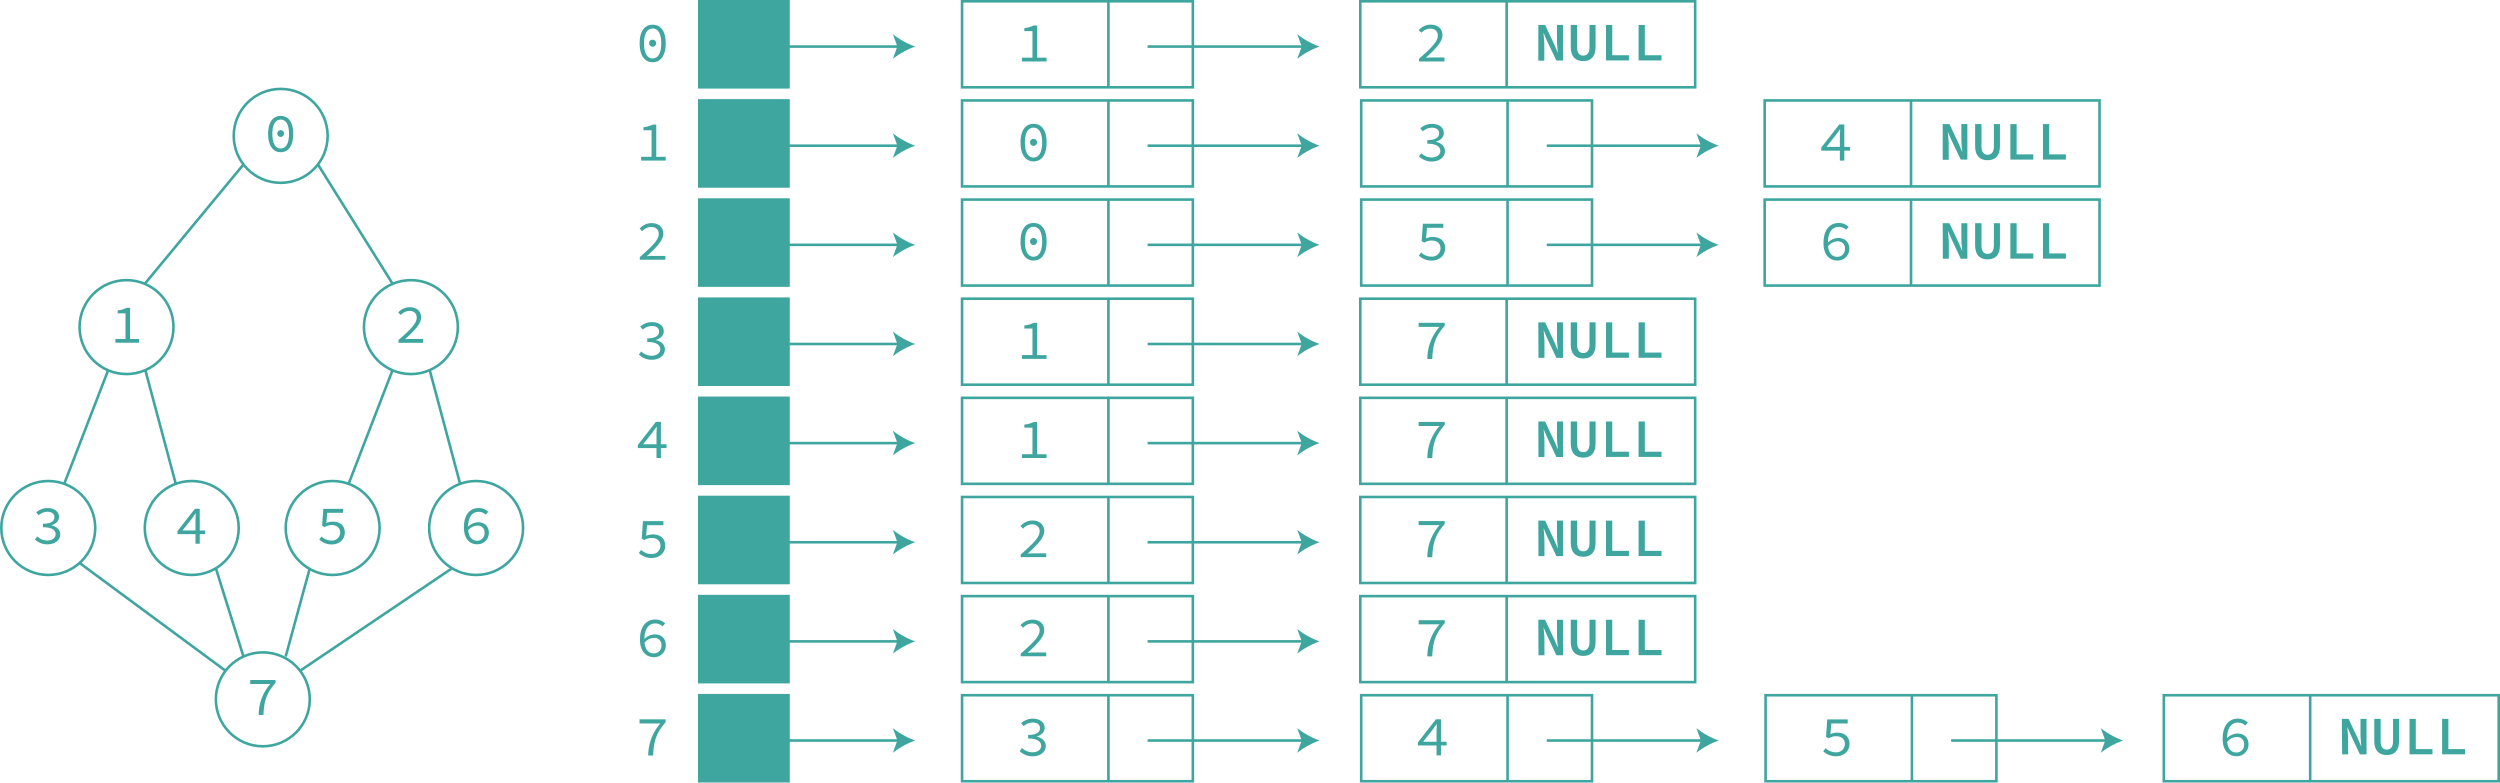 <svg id="图层_1" data-name="图层 1" xmlns="http://www.w3.org/2000/svg" viewBox="0 0 958.27 299.96"><defs><style>.cls-1{fill:none;}.cls-1,.cls-3{stroke:#3ea69f;stroke-miterlimit:10;}.cls-2,.cls-3{fill:#3ea69f;}</style></defs><circle class="cls-1" cx="48.5" cy="125.38" r="18"/><path class="cls-2" d="M178,169.38h3.86v-9.83h-3v-1.13a9.71,9.71,0,0,0,3.44-1h1.3v11.95h3.49v1.44H178Z" transform="translate(-133.76 -39.44)"/><circle class="cls-1" cx="18.5" cy="202.38" r="18"/><path class="cls-2" d="M147.16,246.19l.88-1.14a5.41,5.41,0,0,0,3.84,1.58c1.83,0,3.19-.95,3.19-2.44s-1.34-2.66-4.85-2.66V240.2c3.17,0,4.39-1.09,4.39-2.5s-1.11-2.1-2.73-2.1a5.08,5.08,0,0,0-3.3,1.35l-.92-1.09a6.46,6.46,0,0,1,4.28-1.68c2.52,0,4.43,1.24,4.43,3.4,0,1.61-1.19,2.64-2.85,3.19v.08c1.78.38,3.32,1.56,3.32,3.4,0,2.38-2.19,3.83-4.85,3.83A6.58,6.58,0,0,1,147.16,246.19Z" transform="translate(-133.76 -39.44)"/><circle class="cls-1" cx="73.5" cy="202.38" r="18"/><path class="cls-2" d="M208.69,238.61c0-.74.06-1.64.1-2.38h-.1c-.44.65-.93,1.31-1.37,2l-3.61,4.53h8.69v1.41H201.78V243l6.68-8.54h1.86v13.39h-1.63Z" transform="translate(-133.76 -39.44)"/><circle class="cls-1" cx="107.59" cy="52.08" r="18"/><path class="cls-2" d="M236.54,90.78c0-4.5,1.83-6.91,4.81-6.91s4.81,2.41,4.81,6.91-1.83,7-4.81,7S236.54,95.23,236.54,90.78Zm8,0c0-3.84-1.32-5.5-3.19-5.5s-3.19,1.66-3.19,5.5,1.32,5.58,3.19,5.58S244.54,94.62,244.54,90.78Zm-4.49-.15a1.3,1.3,0,1,1,2.6,0,1.3,1.3,0,1,1-2.6,0Z" transform="translate(-133.76 -39.44)"/><line class="cls-1" x1="41.44" y1="141.94" x2="24.63" y2="185.45"/><line class="cls-1" x1="55.73" y1="141.94" x2="67.37" y2="185.45"/><circle class="cls-1" cx="157.5" cy="125.38" r="18"/><path class="cls-2" d="M286.49,169.8c4.54-4,7-6.37,7-8.59,0-1.53-.92-2.61-2.89-2.61a4.62,4.62,0,0,0-3.21,1.6l-1-1a6,6,0,0,1,4.43-2c2.68,0,4.36,1.57,4.36,3.94s-2.51,5-6.15,8.32c.84-.06,1.7-.11,2.5-.11h4.39v1.49h-9.43Z" transform="translate(-133.76 -39.44)"/><circle class="cls-1" cx="127.5" cy="202.38" r="18"/><path class="cls-2" d="M256.14,246.25l.86-1.16a5.32,5.32,0,0,0,3.78,1.54,3.12,3.12,0,0,0,3.38-3c0-1.84-1.31-2.92-3.28-2.92a5.06,5.06,0,0,0-2.73.8l-.92-.59.44-6.44h7.58v1.51H259.2l-.36,3.95a5.7,5.7,0,0,1,2.48-.55c2.56,0,4.6,1.3,4.6,4.2s-2.39,4.54-5,4.54A6.72,6.72,0,0,1,256.14,246.25Z" transform="translate(-133.76 -39.44)"/><circle class="cls-1" cx="182.5" cy="202.38" r="18"/><path class="cls-2" d="M311.58,241.63c0-5.38,2.68-7.45,5.6-7.45a5.36,5.36,0,0,1,3.74,1.42l-1,1.1a3.91,3.91,0,0,0-2.66-1.08c-2.19,0-4.08,1.54-4.08,6,0,3.3,1.26,5.08,3.49,5.08a2.78,2.78,0,0,0,2.81-2.94,2.54,2.54,0,0,0-2.83-2.83,4.69,4.69,0,0,0-3.51,1.89l-.06-1.37a5.67,5.67,0,0,1,3.88-1.82c2.48,0,4.18,1.38,4.18,4.13a4.33,4.33,0,0,1-4.47,4.31C313.78,248.08,311.58,245.93,311.58,241.63Z" transform="translate(-133.76 -39.44)"/><circle class="cls-1" cx="100.74" cy="268.06" r="18"/><path class="cls-2" d="M237.38,301.62h-7.71V300.1h9.7v1.08c-3.55,4.05-4.41,7.07-4.62,12.32h-1.83A17.9,17.9,0,0,1,237.38,301.62Z" transform="translate(-133.76 -39.44)"/><line class="cls-1" x1="150.44" y1="141.94" x2="133.63" y2="185.45"/><line class="cls-1" x1="164.73" y1="141.94" x2="176.37" y2="185.45"/><line class="cls-1" x1="93.32" y1="63.04" x2="55.5" y2="108.79"/><line class="cls-1" x1="121.86" y1="63.04" x2="150.5" y2="108.79"/><line class="cls-1" x1="30.5" y1="215.8" x2="86.45" y2="257.11"/><line class="cls-1" x1="82.74" y1="217.83" x2="93.32" y2="251.66"/><line class="cls-1" x1="118.74" y1="217.83" x2="109.5" y2="251.66"/><line class="cls-1" x1="173.26" y1="217.83" x2="115.03" y2="257.11"/><rect class="cls-1" x="368.76" y="0.5" width="88.47" height="32.96"/><line class="cls-1" x1="424.86" y1="0.5" x2="424.86" y2="33.46"/><path class="cls-2" d="M525.51,61.54h4V51.37H526.4V50.19a9.79,9.79,0,0,0,3.56-1h1.35V61.54h3.61V63h-9.41Z" transform="translate(-133.76 -39.44)"/><rect class="cls-1" x="521.41" y="0.5" width="128.36" height="32.96"/><line class="cls-1" x1="577.51" y1="0.5" x2="577.51" y2="33.46"/><path class="cls-2" d="M677.63,62c4.7-4.15,7.26-6.58,7.26-8.89,0-1.58-.95-2.69-3-2.69A4.78,4.78,0,0,0,678.57,52l-1-1a6.18,6.18,0,0,1,4.58-2.11c2.78,0,4.52,1.63,4.52,4.09s-2.61,5.19-6.37,8.6c.87-.06,1.76-.11,2.59-.11h4.54V63h-9.76Z" transform="translate(-133.76 -39.44)"/><path class="cls-2" d="M723.41,49H726l3.6,7.65,1.23,2.9h.06c-.1-1.39-.33-3.11-.33-4.63V49h2.31V62.64h-2.54L726.68,55l-1.24-2.9h-.05c.1,1.45.32,3.09.32,4.6v6h-2.3Z" transform="translate(-133.76 -39.44)"/><path class="cls-2" d="M735.84,57.45V49h2.44v8.6c0,2.2.9,3.16,2.35,3.16s2.4-1,2.4-3.16V49h2.33v8.42c0,3.71-1.74,5.44-4.73,5.44S735.84,61.16,735.84,57.45Z" transform="translate(-133.76 -39.44)"/><path class="cls-2" d="M749.35,49h2.4V60.61h6.39v2h-8.79Z" transform="translate(-133.76 -39.44)"/><path class="cls-2" d="M761.84,49h2.4V60.61h6.39v2h-8.79Z" transform="translate(-133.76 -39.44)"/><rect class="cls-3" x="268.05" y="0.5" width="34.18" height="32.96"/><path class="cls-2" d="M378.94,56.06c0-4.65,1.89-7.15,5-7.15s5,2.5,5,7.15-1.9,7.24-5,7.24S378.94,60.67,378.94,56.06Zm8.28,0c0-4-1.37-5.69-3.3-5.69s-3.3,1.71-3.3,5.69,1.37,5.78,3.3,5.78S387.22,60,387.22,56.06Zm-4.65-.15a1.35,1.35,0,1,1,1.35,1.45A1.36,1.36,0,0,1,382.57,55.91Z" transform="translate(-133.76 -39.44)"/><line class="cls-1" x1="284.88" y1="17.85" x2="344.76" y2="17.85"/><path class="cls-2" d="M484.56,57.29A30.31,30.31,0,0,0,476,62l1.72-4.75L476,52.53A30.1,30.1,0,0,0,484.56,57.29Z" transform="translate(-133.76 -39.44)"/><line class="cls-1" x1="439.88" y1="17.85" x2="499.76" y2="17.85"/><path class="cls-2" d="M639.56,57.29A30.31,30.31,0,0,0,631,62l1.72-4.75L631,52.53A30.1,30.1,0,0,0,639.56,57.29Z" transform="translate(-133.76 -39.44)"/><rect class="cls-1" x="368.76" y="38.5" width="88.47" height="32.96"/><line class="cls-1" x1="424.86" y1="38.5" x2="424.86" y2="71.46"/><path class="cls-2" d="M524.94,94.06c0-4.65,1.89-7.15,5-7.15s5,2.5,5,7.15-1.9,7.24-5,7.24S524.94,98.67,524.94,94.06Zm8.28,0c0-4-1.37-5.69-3.3-5.69s-3.3,1.71-3.3,5.69,1.37,5.78,3.3,5.78S533.22,98,533.22,94.06Zm-4.65-.15a1.35,1.35,0,1,1,1.35,1.45A1.36,1.36,0,0,1,528.57,93.91Z" transform="translate(-133.76 -39.44)"/><rect class="cls-1" x="676.41" y="38.5" width="128.36" height="32.96"/><line class="cls-1" x1="732.51" y1="38.5" x2="732.51" y2="71.46"/><path class="cls-2" d="M839,91.5c0-.76.07-1.7.11-2.46H839c-.45.67-.95,1.35-1.41,2l-3.73,4.7h9v1.45h-11V96l6.91-8.85h1.93V101H839Z" transform="translate(-133.76 -39.44)"/><path class="cls-2" d="M878.41,87H881l3.6,7.65,1.23,2.9h.06c-.1-1.39-.33-3.11-.33-4.63V87h2.31v13.61h-2.54L881.68,93l-1.24-2.9h-.05c.1,1.45.32,3.09.32,4.6v6h-2.3Z" transform="translate(-133.76 -39.44)"/><path class="cls-2" d="M890.84,95.45V87h2.44v8.6c0,2.2.9,3.16,2.35,3.16s2.4-1,2.4-3.16V87h2.33v8.42c0,3.71-1.74,5.44-4.73,5.44S890.84,99.16,890.84,95.45Z" transform="translate(-133.76 -39.44)"/><path class="cls-2" d="M904.35,87h2.4V98.61h6.39v2h-8.79Z" transform="translate(-133.76 -39.44)"/><path class="cls-2" d="M916.84,87h2.4V98.61h6.39v2h-8.79Z" transform="translate(-133.76 -39.44)"/><rect class="cls-1" x="521.76" y="38.5" width="88.47" height="32.96"/><line class="cls-1" x1="577.86" y1="38.5" x2="577.86" y2="71.46"/><path class="cls-2" d="M677.64,99.34l.91-1.17a5.61,5.61,0,0,0,4,1.63c1.89,0,3.3-1,3.3-2.52s-1.39-2.76-5-2.76V93.15c3.28,0,4.54-1.13,4.54-2.59s-1.15-2.17-2.82-2.17a5.26,5.26,0,0,0-3.41,1.39l-1-1.13a6.71,6.71,0,0,1,4.43-1.74c2.61,0,4.59,1.28,4.59,3.52,0,1.68-1.24,2.74-3,3.3v.09c1.85.39,3.44,1.61,3.44,3.52,0,2.46-2.26,4-5,4A6.81,6.81,0,0,1,677.64,99.34Z" transform="translate(-133.76 -39.44)"/><rect class="cls-3" x="268.05" y="38.5" width="34.18" height="32.96"/><path class="cls-2" d="M379.51,99.54h4V89.37H380.4V88.19a9.79,9.79,0,0,0,3.56-1h1.35V99.54h3.61V101h-9.41Z" transform="translate(-133.76 -39.44)"/><line class="cls-1" x1="284.88" y1="55.85" x2="344.76" y2="55.85"/><path class="cls-2" d="M484.56,95.29A30.31,30.31,0,0,0,476,100l1.72-4.75L476,90.53A30.1,30.1,0,0,0,484.56,95.29Z" transform="translate(-133.76 -39.44)"/><line class="cls-1" x1="592.88" y1="55.85" x2="652.76" y2="55.85"/><path class="cls-2" d="M792.56,95.29A30.31,30.31,0,0,0,784,100l1.72-4.75L784,90.53A30.1,30.1,0,0,0,792.56,95.29Z" transform="translate(-133.76 -39.44)"/><line class="cls-1" x1="439.88" y1="55.85" x2="499.76" y2="55.85"/><path class="cls-2" d="M639.56,95.29A30.31,30.31,0,0,0,631,100l1.72-4.75L631,90.53A30.1,30.1,0,0,0,639.56,95.29Z" transform="translate(-133.76 -39.44)"/><rect class="cls-1" x="368.76" y="76.5" width="88.47" height="32.96"/><line class="cls-1" x1="424.86" y1="76.5" x2="424.86" y2="109.46"/><path class="cls-2" d="M524.94,132.06c0-4.65,1.89-7.15,5-7.15s5,2.5,5,7.15-1.9,7.24-5,7.24S524.94,136.67,524.94,132.06Zm8.28,0c0-4-1.37-5.69-3.3-5.69s-3.3,1.71-3.3,5.69,1.37,5.78,3.3,5.78S533.22,136,533.22,132.06Zm-4.65-.15a1.35,1.35,0,1,1,1.35,1.45A1.36,1.36,0,0,1,528.57,131.91Z" transform="translate(-133.76 -39.44)"/><rect class="cls-1" x="676.41" y="76.5" width="128.36" height="32.96"/><line class="cls-1" x1="732.51" y1="76.5" x2="732.51" y2="109.46"/><path class="cls-2" d="M832.72,132.63c0-5.57,2.78-7.72,5.8-7.72a5.49,5.49,0,0,1,3.87,1.48l-1,1.13a4.12,4.12,0,0,0-2.76-1.11c-2.26,0-4.21,1.59-4.21,6.22,0,3.41,1.3,5.25,3.6,5.25a2.88,2.88,0,0,0,2.92-3,2.64,2.64,0,0,0-2.94-2.93,4.86,4.86,0,0,0-3.63,2l-.06-1.41a5.86,5.86,0,0,1,4-1.89c2.56,0,4.32,1.44,4.32,4.28A4.48,4.48,0,0,1,838,139.3C835,139.3,832.72,137.08,832.72,132.63Z" transform="translate(-133.76 -39.44)"/><path class="cls-2" d="M878.41,125H881l3.6,7.65,1.23,2.9h.06c-.1-1.39-.33-3.11-.33-4.63V125h2.31v13.61h-2.54l-3.6-7.65-1.24-2.9h-.05c.1,1.45.32,3.09.32,4.6v5.95h-2.3Z" transform="translate(-133.76 -39.44)"/><path class="cls-2" d="M890.84,133.45V125h2.44v8.6c0,2.2.9,3.16,2.35,3.16s2.4-1,2.4-3.16V125h2.33v8.42c0,3.71-1.74,5.44-4.73,5.44S890.84,137.16,890.84,133.45Z" transform="translate(-133.76 -39.44)"/><path class="cls-2" d="M904.35,125h2.4v11.58h6.39v2h-8.79Z" transform="translate(-133.76 -39.44)"/><path class="cls-2" d="M916.84,125h2.4v11.58h6.39v2h-8.79Z" transform="translate(-133.76 -39.44)"/><rect class="cls-1" x="521.76" y="76.5" width="88.47" height="32.96"/><line class="cls-1" x1="577.86" y1="76.5" x2="577.86" y2="109.46"/><path class="cls-2" d="M677.62,137.41l.89-1.2a5.49,5.49,0,0,0,3.91,1.59,3.22,3.22,0,0,0,3.5-3.15c0-1.92-1.35-3-3.39-3a5.22,5.22,0,0,0-2.83.82l-1-.61.45-6.67h7.85v1.57h-6.26l-.37,4.08a5.93,5.93,0,0,1,2.57-.56c2.65,0,4.75,1.34,4.75,4.34s-2.47,4.7-5.12,4.7A7,7,0,0,1,677.62,137.41Z" transform="translate(-133.76 -39.44)"/><rect class="cls-3" x="268.05" y="76.5" width="34.18" height="32.96"/><path class="cls-2" d="M379,138c4.69-4.15,7.26-6.58,7.26-8.89,0-1.58-1-2.69-3-2.69a4.78,4.78,0,0,0-3.33,1.65l-1-1a6.18,6.18,0,0,1,4.58-2.11c2.79,0,4.52,1.63,4.52,4.09s-2.6,5.19-6.36,8.6c.87-.06,1.76-.11,2.58-.11h4.54V139H379Z" transform="translate(-133.76 -39.44)"/><line class="cls-1" x1="284.88" y1="93.85" x2="344.76" y2="93.85"/><path class="cls-2" d="M484.56,133.29A30.31,30.31,0,0,0,476,138l1.72-4.75L476,128.53A30.1,30.1,0,0,0,484.56,133.29Z" transform="translate(-133.76 -39.44)"/><line class="cls-1" x1="592.88" y1="93.85" x2="652.76" y2="93.85"/><path class="cls-2" d="M792.56,133.29A30.31,30.31,0,0,0,784,138l1.72-4.75L784,128.53A30.1,30.1,0,0,0,792.56,133.29Z" transform="translate(-133.76 -39.44)"/><line class="cls-1" x1="439.88" y1="93.85" x2="499.76" y2="93.85"/><path class="cls-2" d="M639.56,133.29A30.31,30.31,0,0,0,631,138l1.72-4.75L631,128.53A30.1,30.1,0,0,0,639.56,133.29Z" transform="translate(-133.76 -39.44)"/><rect class="cls-1" x="368.76" y="266.5" width="88.47" height="32.96"/><line class="cls-1" x1="424.86" y1="266.5" x2="424.86" y2="299.46"/><path class="cls-2" d="M524.64,327.34l.91-1.17a5.61,5.61,0,0,0,4,1.63c1.89,0,3.3-1,3.3-2.52s-1.39-2.76-5-2.76v-1.37c3.28,0,4.54-1.13,4.54-2.59s-1.15-2.17-2.82-2.17a5.26,5.26,0,0,0-3.41,1.39l-1-1.13a6.71,6.71,0,0,1,4.43-1.74c2.61,0,4.59,1.28,4.59,3.52,0,1.68-1.24,2.74-3,3.31v.08c1.85.39,3.44,1.61,3.44,3.52,0,2.46-2.26,4-5,4A6.81,6.81,0,0,1,524.64,327.34Z" transform="translate(-133.76 -39.44)"/><rect class="cls-1" x="829.41" y="266.5" width="128.36" height="32.96"/><line class="cls-1" x1="885.51" y1="266.5" x2="885.51" y2="299.46"/><path class="cls-2" d="M985.72,322.63c0-5.57,2.78-7.72,5.8-7.72a5.49,5.49,0,0,1,3.87,1.48l-1,1.13a4.12,4.12,0,0,0-2.76-1.11c-2.26,0-4.21,1.59-4.21,6.22,0,3.41,1.3,5.25,3.6,5.25a2.88,2.88,0,0,0,2.92-3,2.64,2.64,0,0,0-2.94-2.93,4.86,4.86,0,0,0-3.63,1.95l-.06-1.41a5.86,5.86,0,0,1,4-1.89c2.56,0,4.32,1.44,4.32,4.28A4.48,4.48,0,0,1,991,329.3C988,329.3,985.72,327.08,985.72,322.63Z" transform="translate(-133.76 -39.44)"/><path class="cls-2" d="M1031.41,315H1034l3.6,7.65,1.23,2.9h.06c-.1-1.39-.33-3.11-.33-4.63V315h2.31v13.61h-2.54l-3.6-7.65-1.24-2.9h0c.1,1.45.32,3.09.32,4.6v5.95h-2.3Z" transform="translate(-133.76 -39.44)"/><path class="cls-2" d="M1043.84,323.45V315h2.44v8.6c0,2.2.9,3.16,2.35,3.16s2.4-1,2.4-3.16V315h2.33v8.42c0,3.71-1.74,5.44-4.73,5.44S1043.84,327.16,1043.84,323.45Z" transform="translate(-133.76 -39.44)"/><path class="cls-2" d="M1057.35,315h2.4v11.58h6.39v2h-8.79Z" transform="translate(-133.76 -39.44)"/><path class="cls-2" d="M1069.84,315h2.4v11.58h6.39v2h-8.79Z" transform="translate(-133.76 -39.44)"/><rect class="cls-1" x="521.76" y="266.5" width="88.47" height="32.96"/><line class="cls-1" x1="577.86" y1="266.5" x2="577.86" y2="299.46"/><path class="cls-2" d="M684.4,319.5c0-.76.06-1.7.11-2.46h-.11c-.46.67-1,1.35-1.41,2l-3.74,4.7h9v1.45h-11V324l6.91-8.85h1.93V329H684.4Z" transform="translate(-133.76 -39.44)"/><rect class="cls-3" x="268.05" y="266.5" width="34.18" height="32.96"/><path class="cls-2" d="M386.9,316.74h-8v-1.57h10v1.11c-3.67,4.19-4.56,7.32-4.78,12.76h-1.89A18.54,18.54,0,0,1,386.9,316.74Z" transform="translate(-133.76 -39.44)"/><line class="cls-1" x1="284.88" y1="283.85" x2="344.76" y2="283.85"/><path class="cls-2" d="M484.56,323.29A30.31,30.31,0,0,0,476,328l1.72-4.75L476,318.53A30.1,30.1,0,0,0,484.56,323.29Z" transform="translate(-133.76 -39.44)"/><line class="cls-1" x1="592.88" y1="283.85" x2="652.76" y2="283.85"/><path class="cls-2" d="M792.56,323.29A30.31,30.31,0,0,0,784,328l1.72-4.75L784,318.53A30.1,30.1,0,0,0,792.56,323.29Z" transform="translate(-133.76 -39.44)"/><rect class="cls-1" x="676.76" y="266.5" width="88.47" height="32.96"/><line class="cls-1" x1="732.86" y1="266.5" x2="732.86" y2="299.46"/><path class="cls-2" d="M832.62,327.41l.89-1.2a5.49,5.49,0,0,0,3.91,1.59,3.22,3.22,0,0,0,3.5-3.15c0-1.92-1.35-3-3.39-3a5.22,5.22,0,0,0-2.83.82l-1-.61.45-6.67h7.85v1.57h-6.26l-.37,4.08a5.93,5.93,0,0,1,2.57-.56c2.65,0,4.75,1.34,4.75,4.34s-2.47,4.7-5.12,4.7A7,7,0,0,1,832.62,327.41Z" transform="translate(-133.76 -39.44)"/><line class="cls-1" x1="747.88" y1="283.85" x2="807.76" y2="283.85"/><path class="cls-2" d="M947.56,323.29A30.31,30.31,0,0,0,939,328l1.72-4.75L939,318.53A30.1,30.1,0,0,0,947.56,323.29Z" transform="translate(-133.76 -39.44)"/><line class="cls-1" x1="439.88" y1="283.85" x2="499.76" y2="283.85"/><path class="cls-2" d="M639.56,323.29A30.31,30.31,0,0,0,631,328l1.72-4.75L631,318.53A30.1,30.1,0,0,0,639.56,323.29Z" transform="translate(-133.76 -39.44)"/><rect class="cls-1" x="368.76" y="114.5" width="88.47" height="32.96"/><line class="cls-1" x1="424.86" y1="114.5" x2="424.86" y2="147.46"/><path class="cls-2" d="M525.51,175.54h4V165.37H526.4v-1.18a9.79,9.79,0,0,0,3.56-1h1.35v12.37h3.61V177h-9.41Z" transform="translate(-133.76 -39.44)"/><rect class="cls-1" x="521.41" y="114.5" width="128.36" height="32.96"/><line class="cls-1" x1="577.51" y1="114.5" x2="577.51" y2="147.46"/><path class="cls-2" d="M685.54,164.74h-8v-1.57h10v1.11c-3.67,4.19-4.56,7.32-4.78,12.76h-1.89A18.51,18.51,0,0,1,685.54,164.74Z" transform="translate(-133.76 -39.44)"/><path class="cls-2" d="M723.41,163H726l3.6,7.65,1.23,2.9h.06c-.1-1.39-.33-3.11-.33-4.63V163h2.31v13.61h-2.54l-3.6-7.65-1.24-2.9h-.05c.1,1.45.32,3.09.32,4.6v5.95h-2.3Z" transform="translate(-133.76 -39.44)"/><path class="cls-2" d="M735.84,171.45V163h2.44v8.6c0,2.2.9,3.16,2.35,3.16s2.4-1,2.4-3.16V163h2.33v8.42c0,3.71-1.74,5.44-4.73,5.44S735.84,175.16,735.84,171.45Z" transform="translate(-133.76 -39.44)"/><path class="cls-2" d="M749.35,163h2.4v11.58h6.39v2h-8.79Z" transform="translate(-133.76 -39.44)"/><path class="cls-2" d="M761.84,163h2.4v11.58h6.39v2h-8.79Z" transform="translate(-133.76 -39.44)"/><rect class="cls-3" x="268.05" y="114.5" width="34.18" height="32.96"/><path class="cls-2" d="M378.64,175.34l.91-1.17a5.61,5.61,0,0,0,4,1.63c1.89,0,3.3-1,3.3-2.52s-1.39-2.76-5-2.76v-1.37c3.28,0,4.54-1.13,4.54-2.59s-1.15-2.17-2.82-2.17a5.26,5.26,0,0,0-3.41,1.39l-1-1.13a6.71,6.71,0,0,1,4.43-1.74c2.61,0,4.59,1.28,4.59,3.52,0,1.68-1.24,2.74-3,3.3v.09c1.85.39,3.44,1.61,3.44,3.52,0,2.46-2.26,4-5,4A6.81,6.81,0,0,1,378.64,175.34Z" transform="translate(-133.76 -39.44)"/><line class="cls-1" x1="284.88" y1="131.85" x2="344.76" y2="131.85"/><path class="cls-2" d="M484.56,171.29A30.31,30.31,0,0,0,476,176l1.72-4.75L476,166.53A30.1,30.1,0,0,0,484.56,171.29Z" transform="translate(-133.76 -39.44)"/><line class="cls-1" x1="439.88" y1="131.85" x2="499.76" y2="131.85"/><path class="cls-2" d="M639.56,171.29A30.31,30.31,0,0,0,631,176l1.72-4.75L631,166.53A30.1,30.1,0,0,0,639.56,171.29Z" transform="translate(-133.76 -39.44)"/><rect class="cls-1" x="368.76" y="152.5" width="88.47" height="32.96"/><line class="cls-1" x1="424.86" y1="152.5" x2="424.86" y2="185.46"/><path class="cls-2" d="M525.51,213.54h4V203.37H526.4v-1.18a9.79,9.79,0,0,0,3.56-1h1.35v12.37h3.61V215h-9.41Z" transform="translate(-133.76 -39.44)"/><rect class="cls-1" x="521.41" y="152.5" width="128.36" height="32.96"/><line class="cls-1" x1="577.51" y1="152.5" x2="577.51" y2="185.46"/><path class="cls-2" d="M685.54,202.74h-8v-1.57h10v1.11c-3.67,4.19-4.56,7.32-4.78,12.76h-1.89A18.53,18.53,0,0,1,685.54,202.74Z" transform="translate(-133.76 -39.44)"/><path class="cls-2" d="M723.41,201H726l3.6,7.65,1.23,2.9h.06c-.1-1.39-.33-3.11-.33-4.63V201h2.31v13.61h-2.54l-3.6-7.65-1.24-2.9h-.05c.1,1.45.32,3.09.32,4.6v5.95h-2.3Z" transform="translate(-133.76 -39.44)"/><path class="cls-2" d="M735.84,209.45V201h2.44v8.6c0,2.2.9,3.16,2.35,3.16s2.4-1,2.4-3.16V201h2.33v8.42c0,3.71-1.74,5.44-4.73,5.44S735.84,213.16,735.84,209.45Z" transform="translate(-133.76 -39.44)"/><path class="cls-2" d="M749.35,201h2.4v11.58h6.39v2h-8.79Z" transform="translate(-133.76 -39.44)"/><path class="cls-2" d="M761.84,201h2.4v11.58h6.39v2h-8.79Z" transform="translate(-133.76 -39.44)"/><rect class="cls-3" x="268.05" y="152.5" width="34.18" height="32.96"/><path class="cls-2" d="M385.4,205.5c0-.76.06-1.7.11-2.46h-.11c-.46.67-1,1.35-1.41,2l-3.74,4.7h9v1.45h-11V210l6.91-8.85h1.93V215H385.4Z" transform="translate(-133.76 -39.44)"/><line class="cls-1" x1="284.88" y1="169.85" x2="344.76" y2="169.85"/><path class="cls-2" d="M484.56,209.29A30.31,30.31,0,0,0,476,214l1.72-4.75L476,204.53A30.1,30.1,0,0,0,484.56,209.29Z" transform="translate(-133.76 -39.44)"/><line class="cls-1" x1="439.88" y1="169.85" x2="499.76" y2="169.85"/><path class="cls-2" d="M639.56,209.29A30.31,30.31,0,0,0,631,214l1.72-4.75L631,204.53A30.1,30.1,0,0,0,639.56,209.29Z" transform="translate(-133.76 -39.44)"/><rect class="cls-1" x="368.76" y="190.5" width="88.47" height="32.96"/><line class="cls-1" x1="424.86" y1="190.5" x2="424.86" y2="223.46"/><path class="cls-2" d="M525,252c4.69-4.15,7.26-6.58,7.26-8.89,0-1.58-1-2.69-3-2.69a4.78,4.78,0,0,0-3.33,1.65l-1-1a6.18,6.18,0,0,1,4.58-2.11c2.79,0,4.52,1.63,4.52,4.09s-2.6,5.19-6.36,8.6c.87-.06,1.76-.11,2.58-.11h4.54V253H525Z" transform="translate(-133.76 -39.44)"/><rect class="cls-1" x="521.41" y="190.5" width="128.36" height="32.96"/><line class="cls-1" x1="577.51" y1="190.5" x2="577.51" y2="223.46"/><path class="cls-2" d="M685.54,240.74h-8v-1.57h10v1.11c-3.67,4.19-4.56,7.32-4.78,12.76h-1.89A18.53,18.53,0,0,1,685.54,240.74Z" transform="translate(-133.76 -39.44)"/><path class="cls-2" d="M723.41,239H726l3.6,7.65,1.23,2.9h.06c-.1-1.39-.33-3.11-.33-4.63V239h2.31v13.61h-2.54l-3.6-7.65-1.24-2.9h-.05c.1,1.45.32,3.09.32,4.6v5.95h-2.3Z" transform="translate(-133.76 -39.44)"/><path class="cls-2" d="M735.84,247.45V239h2.44v8.6c0,2.2.9,3.16,2.35,3.16s2.4-1,2.4-3.16V239h2.33v8.42c0,3.71-1.74,5.44-4.73,5.44S735.84,251.16,735.84,247.45Z" transform="translate(-133.76 -39.44)"/><path class="cls-2" d="M749.35,239h2.4v11.58h6.39v2h-8.79Z" transform="translate(-133.76 -39.44)"/><path class="cls-2" d="M761.84,239h2.4v11.58h6.39v2h-8.79Z" transform="translate(-133.76 -39.44)"/><rect class="cls-3" x="268.05" y="190.5" width="34.18" height="32.96"/><path class="cls-2" d="M378.62,251.41l.89-1.2a5.49,5.49,0,0,0,3.91,1.59,3.22,3.22,0,0,0,3.5-3.15c0-1.92-1.35-3-3.39-3a5.22,5.22,0,0,0-2.83.82l-.95-.61.45-6.67h7.85v1.57h-6.26l-.37,4.08a5.93,5.93,0,0,1,2.57-.56c2.65,0,4.75,1.34,4.75,4.34s-2.47,4.7-5.12,4.7A7,7,0,0,1,378.62,251.41Z" transform="translate(-133.76 -39.44)"/><line class="cls-1" x1="284.88" y1="207.85" x2="344.76" y2="207.85"/><path class="cls-2" d="M484.56,247.29A30.31,30.31,0,0,0,476,252l1.72-4.75L476,242.53A30.1,30.1,0,0,0,484.56,247.29Z" transform="translate(-133.76 -39.44)"/><line class="cls-1" x1="439.88" y1="207.85" x2="499.76" y2="207.85"/><path class="cls-2" d="M639.56,247.29A30.31,30.31,0,0,0,631,252l1.72-4.75L631,242.53A30.1,30.1,0,0,0,639.56,247.29Z" transform="translate(-133.76 -39.44)"/><rect class="cls-1" x="368.76" y="228.5" width="88.47" height="32.96"/><line class="cls-1" x1="424.86" y1="228.5" x2="424.86" y2="261.46"/><path class="cls-2" d="M525,290c4.69-4.15,7.26-6.58,7.26-8.89,0-1.58-1-2.69-3-2.69a4.78,4.78,0,0,0-3.33,1.65l-1-1a6.18,6.18,0,0,1,4.58-2.11c2.79,0,4.52,1.63,4.52,4.09s-2.6,5.19-6.36,8.6c.87-.06,1.76-.11,2.58-.11h4.54V291H525Z" transform="translate(-133.76 -39.44)"/><rect class="cls-1" x="521.41" y="228.5" width="128.36" height="32.96"/><line class="cls-1" x1="577.51" y1="228.5" x2="577.51" y2="261.46"/><path class="cls-2" d="M685.54,278.74h-8v-1.57h10v1.11c-3.67,4.19-4.56,7.32-4.78,12.76h-1.89A18.53,18.53,0,0,1,685.54,278.74Z" transform="translate(-133.76 -39.44)"/><path class="cls-2" d="M723.41,277H726l3.6,7.65,1.23,2.9h.06c-.1-1.39-.33-3.11-.33-4.63V277h2.31v13.61h-2.54l-3.6-7.65-1.24-2.9h-.05c.1,1.45.32,3.09.32,4.6v5.95h-2.3Z" transform="translate(-133.76 -39.44)"/><path class="cls-2" d="M735.84,285.45V277h2.44v8.6c0,2.2.9,3.16,2.35,3.16s2.4-1,2.4-3.16V277h2.33v8.42c0,3.71-1.74,5.44-4.73,5.44S735.84,289.16,735.84,285.45Z" transform="translate(-133.76 -39.44)"/><path class="cls-2" d="M749.35,277h2.4v11.58h6.39v2h-8.79Z" transform="translate(-133.76 -39.44)"/><path class="cls-2" d="M761.84,277h2.4v11.58h6.39v2h-8.79Z" transform="translate(-133.76 -39.44)"/><rect class="cls-3" x="268.05" y="228.5" width="34.18" height="32.96"/><path class="cls-2" d="M379.07,284.63c0-5.57,2.79-7.72,5.81-7.72a5.48,5.48,0,0,1,3.86,1.48l-1,1.13a4.08,4.08,0,0,0-2.76-1.11c-2.26,0-4.21,1.59-4.21,6.22,0,3.41,1.3,5.25,3.61,5.25a2.87,2.87,0,0,0,2.91-3,2.64,2.64,0,0,0-2.94-2.93,4.85,4.85,0,0,0-3.62,1.95l-.07-1.41a5.88,5.88,0,0,1,4-1.89c2.56,0,4.32,1.44,4.32,4.28a4.47,4.47,0,0,1-4.62,4.46C381.36,291.3,379.07,289.08,379.07,284.63Z" transform="translate(-133.76 -39.44)"/><line class="cls-1" x1="284.88" y1="245.85" x2="344.76" y2="245.85"/><path class="cls-2" d="M484.56,285.29A30.31,30.31,0,0,0,476,290l1.72-4.75L476,280.53A30.1,30.1,0,0,0,484.56,285.29Z" transform="translate(-133.76 -39.44)"/><line class="cls-1" x1="439.88" y1="245.85" x2="499.76" y2="245.85"/><path class="cls-2" d="M639.56,285.29A30.31,30.31,0,0,0,631,290l1.72-4.75L631,280.53A30.1,30.1,0,0,0,639.56,285.29Z" transform="translate(-133.76 -39.44)"/></svg>